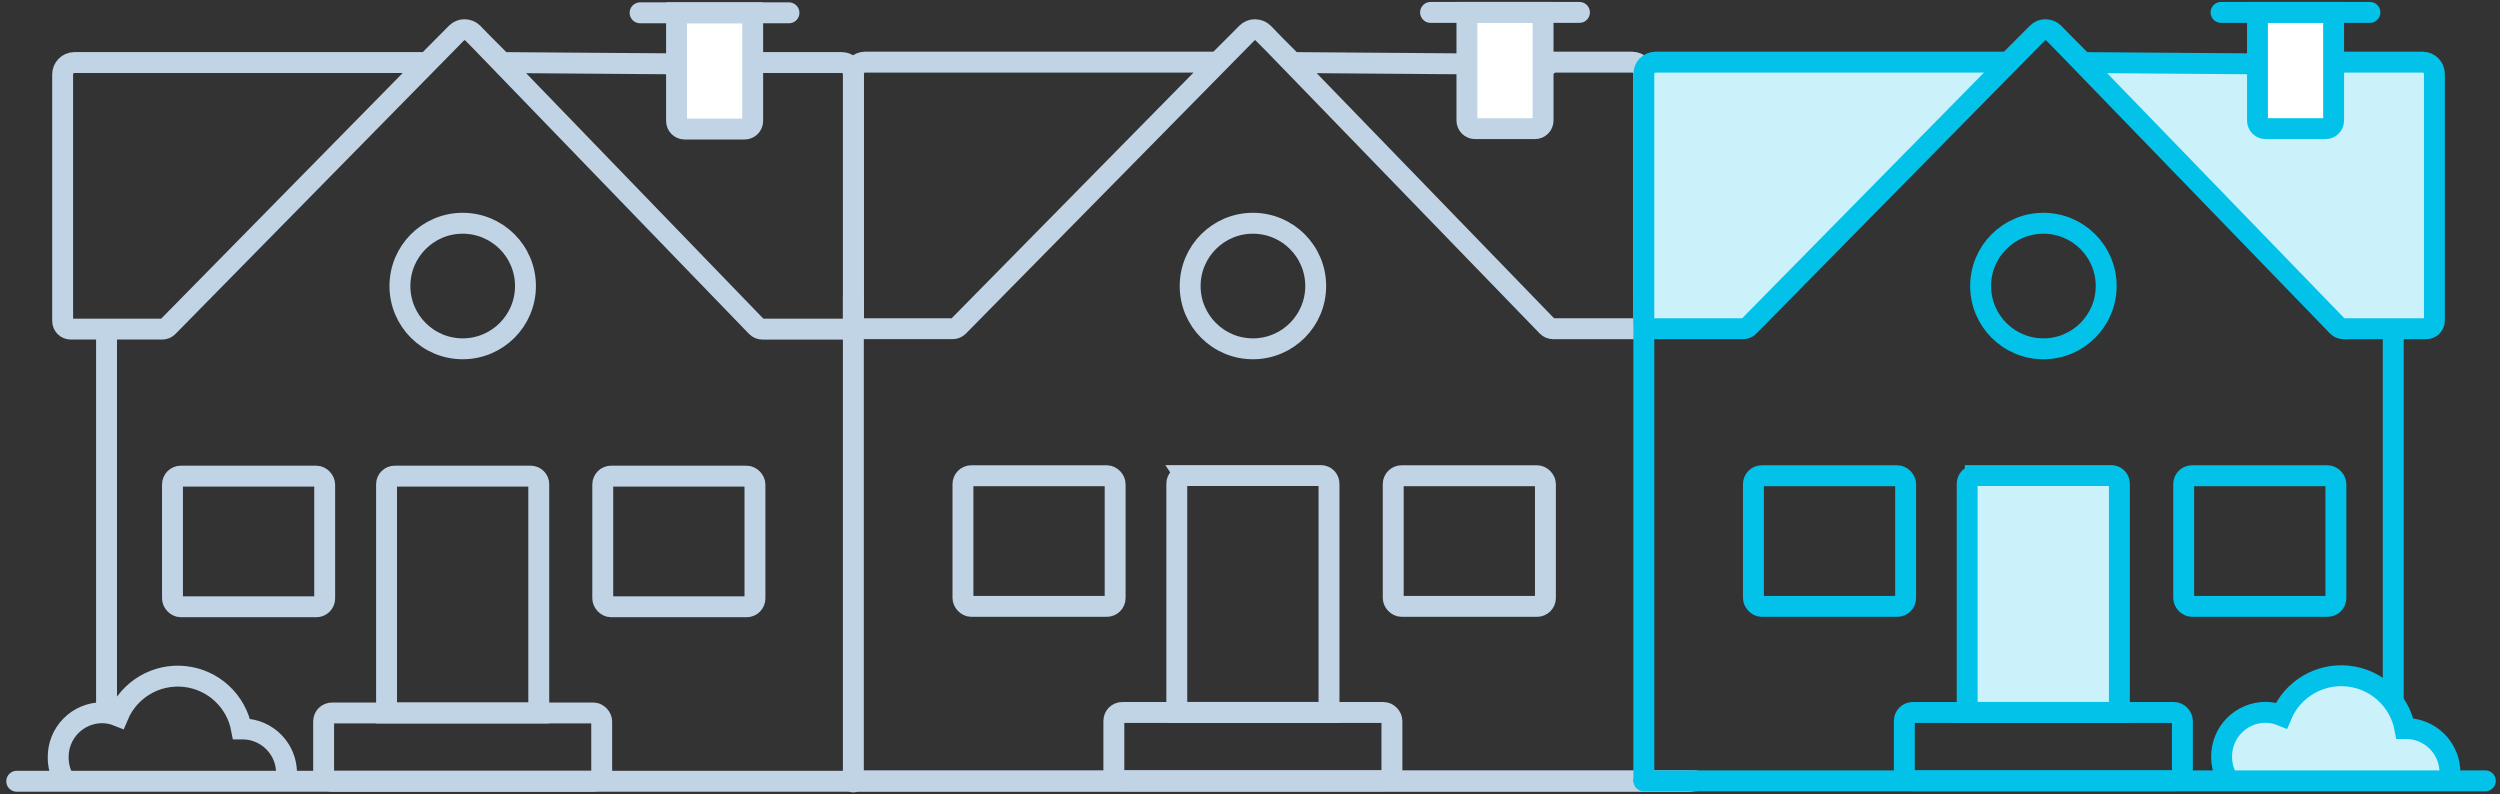 <svg xmlns="http://www.w3.org/2000/svg" width="299" height="95" viewBox="0 0 299 95">
    <rect x="0" y="0" width="299" height="95" fill="#333333" stroke="none"/>
    <g fill="none" fill-rule="evenodd" stroke-width="2.5" transform="translate(2 1)">
        <path stroke="#C0D4E5" d="M10.743 38.362L10.743 84.649"/>
        <path stroke="#C0D4E5" stroke-linecap="round" d="M0 92.438L200.124 92.438"/>
        <rect width="18.203" height="15.626" x="18.629" y="55.945" stroke="#C0D4E5" rx="1"/>
        <rect width="18.203" height="15.626" x="70.089" y="55.945" stroke="#C0D4E5" rx="1"/>
        <path stroke="#C0D4E5" d="M45.202 55.945h16.265c.535 0 .969.434.969.97v27.357H44.233V56.914c0-.535.434-.969.969-.969z"/>
        <rect width="33.257" height="8.167" x="36.706" y="84.272" stroke="#C0D4E5" rx="1"/>
        <path stroke="#C0D4E5" d="M32.163 92.564c.074-.353.11-.714.106-1.075.022-2.903-2.309-5.277-5.212-5.309h-.174c-.634-3.363-3.399-5.912-6.802-6.272-3.403-.36-6.64 1.556-7.962 4.712-.616-.248-1.273-.377-1.937-.377-1.398.012-2.734.58-3.713 1.577-.979.998-1.522 2.343-1.509 3.74-.012 1.029.274 2.038.823 2.907M88.708 6.48h9.979c.773.017 1.39.651 1.385 1.425v29.489c0 .535-.434.969-.969.969h-9.92c-.262.001-.514-.104-.697-.291L54.55 2.955c-.536-.532-1.4-.532-1.937 0L18.087 38.072c-.182.185-.43.29-.688.29H6.462c-.535 0-.97-.433-.97-.968V7.905c-.005-.777.618-1.413 1.396-1.424h42.199l3.497-3.526c.255-.26.604-.407.968-.407.365 0 .714.146.97.407l3.516 3.526 30.641.232"/>
        <path fill="#FFF" fill-rule="nonzero" stroke="#C0D4E5" d="M78.914.533h9.107v12.933c0 .535-.434.968-.97.968h-7.168c-.535 0-.969-.433-.969-.968V.533z"/>
        <path stroke="#C0D4E5" stroke-linecap="round" d="M74.555.533L92.361.533M100.062 34.497L100.062 92.516"/>
        <rect width="18.203" height="15.626" x="113.169" y="55.897" stroke="#C0D4E5" stroke-linecap="round" rx="1"/>
        <rect width="18.203" height="15.626" x="164.629" y="55.897" stroke="#C0D4E5" stroke-linecap="round" rx="1"/>
        <path stroke="#C0D4E5" stroke-linecap="round" d="M139.713 55.877h16.265c.535 0 .97.434.97.97v27.357h-18.204V56.846c0-.535.434-.968.97-.968z"/>
        <rect width="33.257" height="8.167" x="131.217" y="84.213" stroke="#C0D4E5" stroke-linecap="round" rx="1"/>
        <path stroke="#C0D4E5" stroke-linecap="round" d="M183.249 6.433h9.978c.772.015 1.386.651 1.376 1.424v29.488c0 .535-.434.97-.97.97h-9.89c-.264-.002-.516-.11-.698-.301l-33.954-35.06c-.539-.526-1.4-.526-1.938 0l-34.526 35.07c-.181.184-.429.289-.688.29h-10.908c-.535 0-.969-.434-.969-.969V7.857c-.005-.375.14-.735.401-1.003.262-.267.62-.419.994-.421h42.19l3.467-3.478c.257-.258.605-.403.97-.403.363 0 .711.145.968.403l3.516 3.526 30.642.232"/>
        <path fill="#FFF" fill-rule="nonzero" stroke="#C0D4E5" stroke-linecap="round" d="M173.445.484h9.106v12.933c0 .535-.433.969-.968.969h-7.17c-.534 0-.968-.434-.968-.969V.484z"/>
        <path stroke="#C0D4E5" stroke-linecap="round" d="M169.095.484L186.901.484M100.062 92.39L200.706 92.39"/>
        <path stroke="#03C2EA" d="M284.231 38.314L284.231 82.654M194.602 34.497L194.602 92.516"/>
        <rect width="18.203" height="15.626" x="207.71" y="55.897" stroke="#03C2EA" rx="1"/>
        <rect width="18.203" height="15.626" x="259.17" y="55.897" stroke="#03C2EA" rx="1"/>
        <path fill="#CBF2FB" stroke="#03C2EA" d="M234.244 55.877h16.265c.535 0 .969.434.969.97v27.357h-18.203V56.846c0-.535.434-.968.969-.968z"/>
        <rect width="33.257" height="8.167" x="225.757" y="84.213" stroke="#03C2EA" rx="1"/>
        <path fill="#CBF2FB" stroke="#03C2EA" d="M290.916 92.516c.066-.355.099-.715.097-1.076.012-1.395-.53-2.738-1.507-3.734-.977-.995-2.31-1.562-3.705-1.574h-.175c-.634-3.363-3.398-5.913-6.801-6.272-3.404-.36-6.64 1.556-7.962 4.712-.616-.249-1.274-.377-1.938-.378-1.398.013-2.733.58-3.712 1.578-.98.997-1.522 2.343-1.51 3.74 0 1.012.285 2.003.824 2.858M277.79 6.433h9.977c.774.015 1.391.65 1.386 1.424v29.488c0 .535-.434.97-.97.97h-9.92c-.263-.002-.515-.11-.697-.301l-33.935-35.06c-.536-.531-1.401-.531-1.938 0l-34.526 35.07c-.181.184-.429.289-.688.29h-10.908c-.535 0-.969-.434-.969-.969V7.857c-.005-.778.618-1.414 1.395-1.425h42.2l3.467-3.477c.255-.26.605-.407.97-.407.364 0 .713.146.968.407l3.516 3.526 30.642.232"/>
        <path fill="#FFF" fill-rule="nonzero" stroke="#03C2EA" d="M267.995.484h9.106v12.933c0 .535-.433.969-.969.969h-7.168c-.535 0-.969-.434-.969-.969V.484z"/>
        <path stroke="#03C2EA" stroke-linecap="round" d="M263.636.484L281.441.484M194.602 92.39L295.246 92.39"/>
        <circle cx="53.339" cy="33.209" r="7.508" stroke="#C0D4E5"/>
        <circle cx="147.851" cy="33.209" r="7.508" stroke="#C0D4E5"/>
        <circle cx="242.391" cy="33.209" r="7.508" stroke="#03C2EA"/>
    </g>
</svg>
